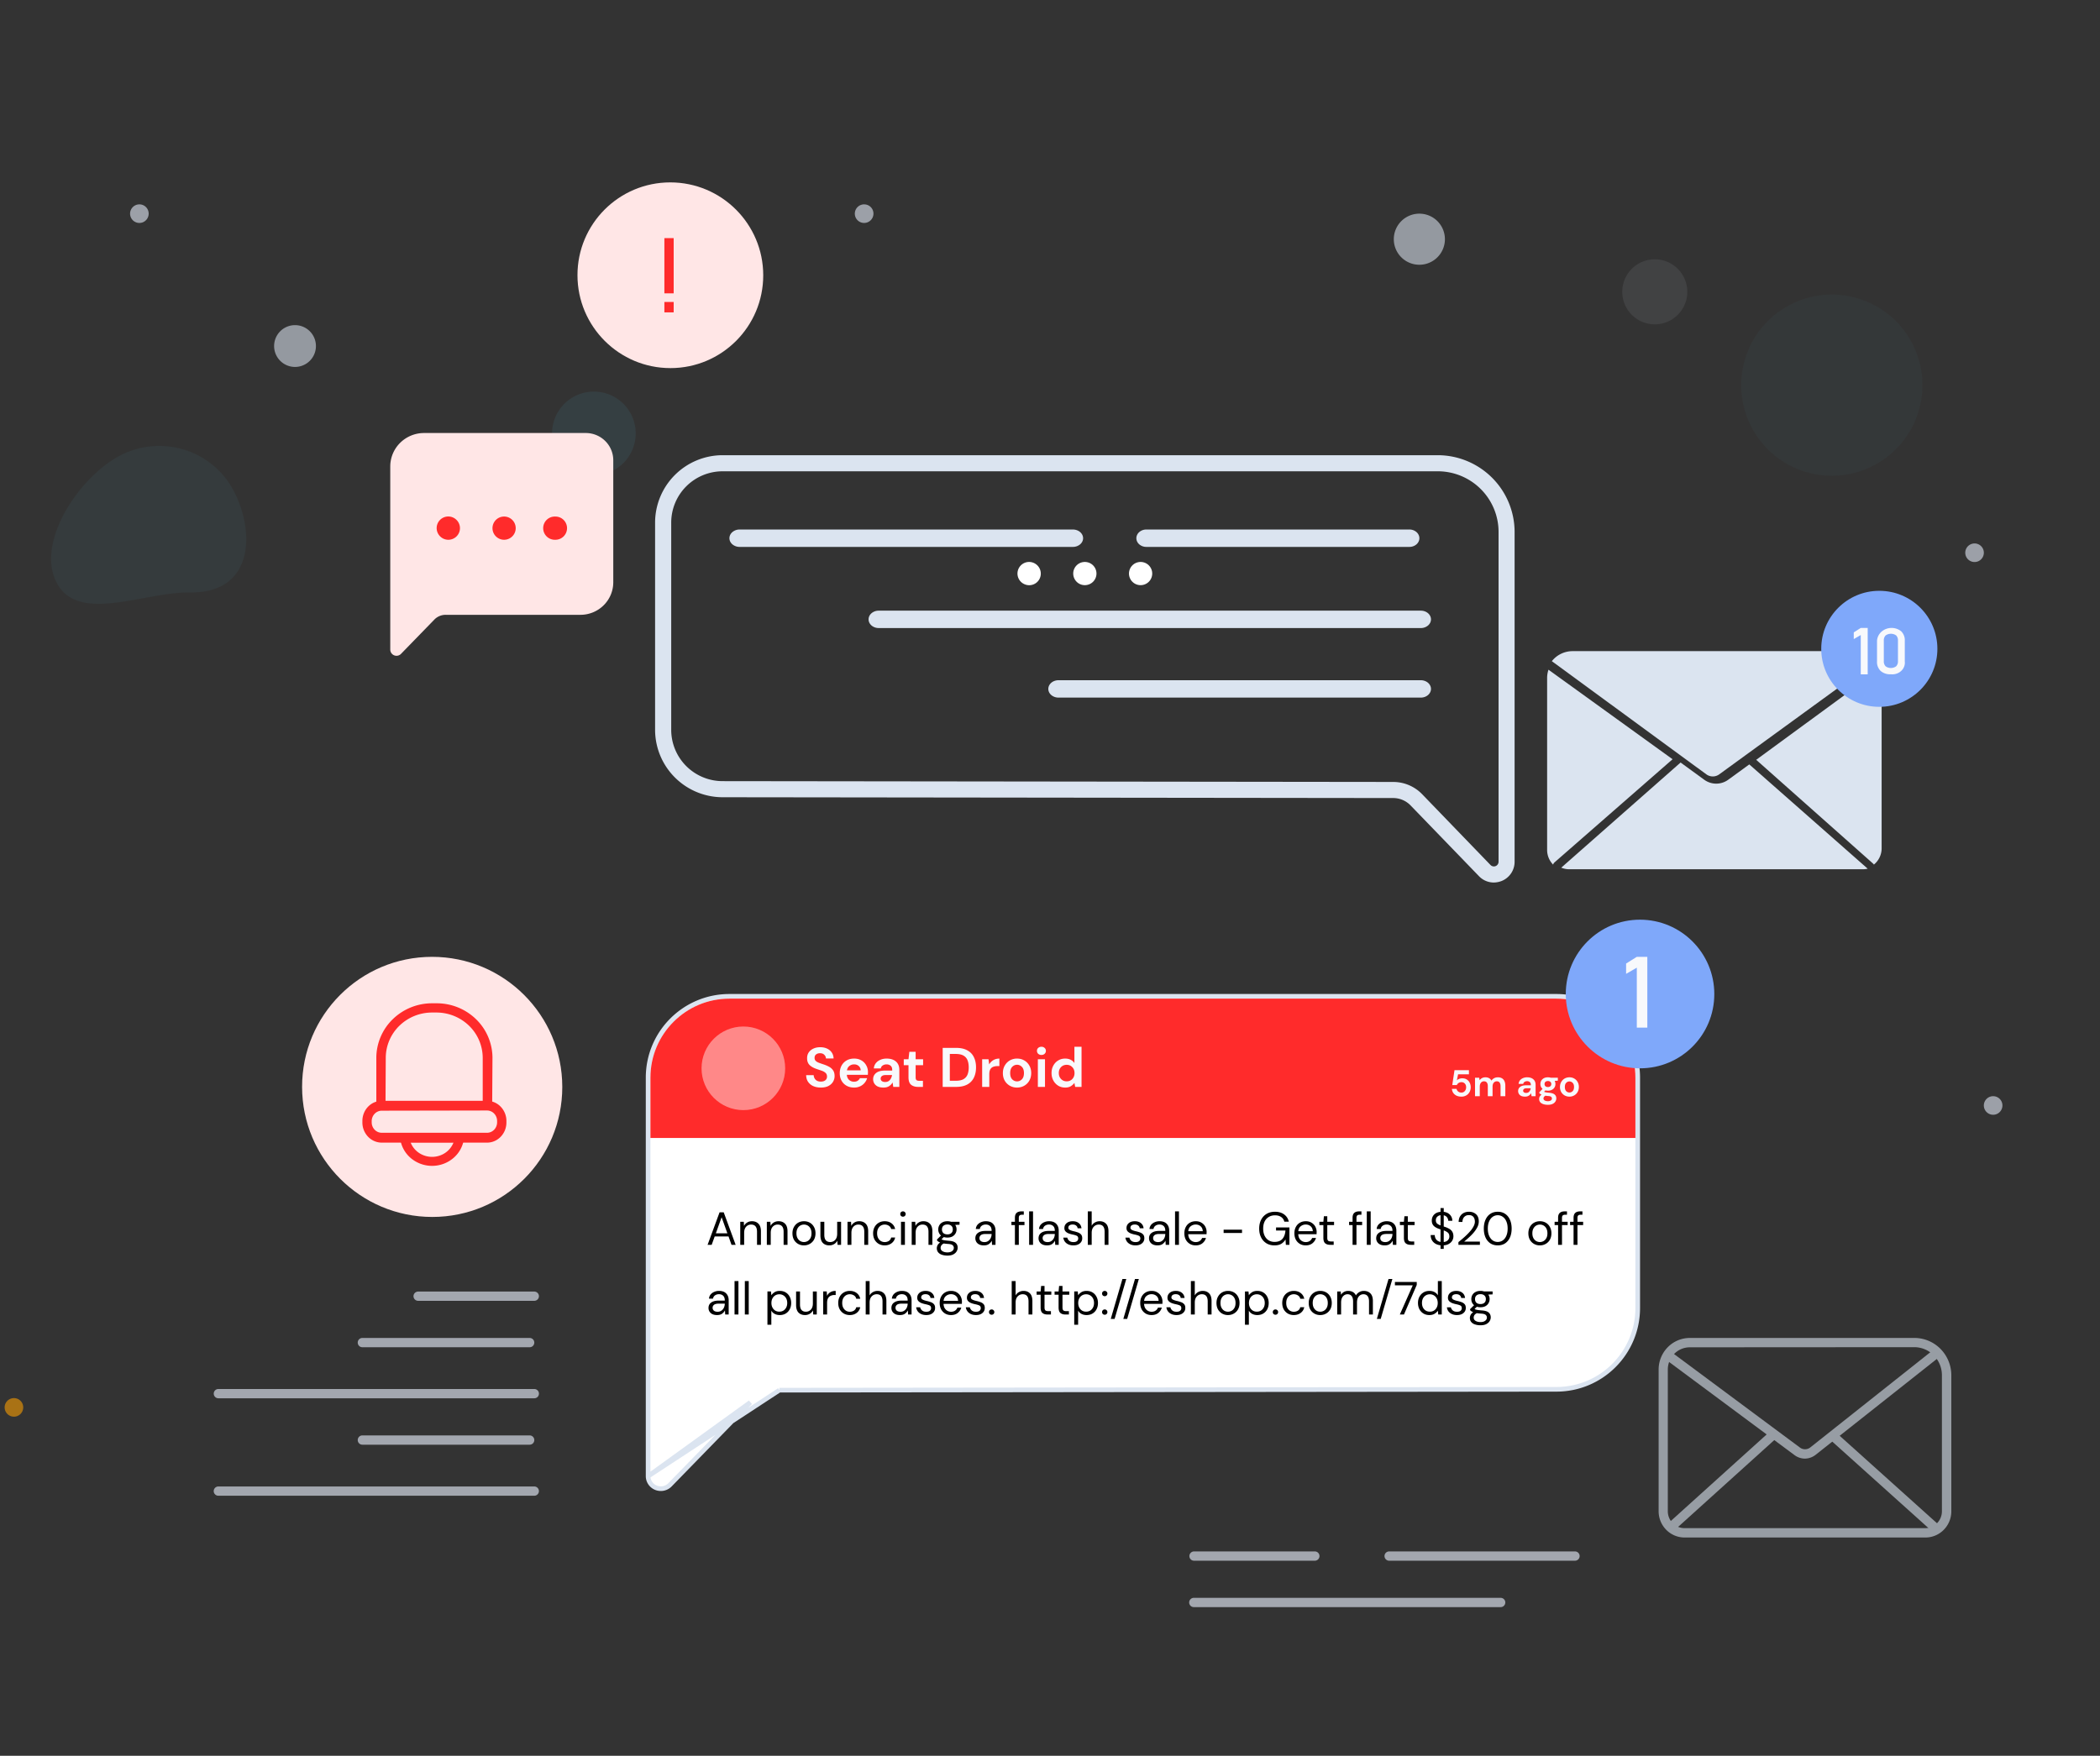 <svg width="452" height="378" viewBox="0 0 452 378" fill="none" xmlns="http://www.w3.org/2000/svg">
    <rect x="0" y="0" width="452" height="378" fill="#333333" stroke="none"/>
    <g opacity=".25">
        <g opacity=".31">
            <path opacity=".4" d="M412.956 88.52c3.091-10.316-2.766-21.185-13.082-24.276-10.317-3.091-21.186 2.766-24.277 13.082-3.091 10.317 2.766 21.186 13.082 24.277 10.317 3.091 21.186-2.766 24.277-13.083z" fill="#53D0F7"/>
        </g>
        <path d="M356.345 69.824a7 7 0 1 0-.347-13.996 7 7 0 0 0 .347 13.996z" fill="#E9F0FE" opacity=".31"/>
        <path d="M136.586 95.377a9 9 0 1 0-17.519-4.135 9 9 0 0 0 17.519 4.135z" fill="#53D0F7" opacity=".31"/>
    </g>
    <path opacity=".58" d="M63.5 79a4.5 4.5 0 1 0 0-9 4.5 4.5 0 0 0 0 9z" fill="#DBE4F0"/>
    <path opacity=".58" d="M5 303a1.999 1.999 0 1 1-1.989-2A1.995 1.995 0 0 1 5 303z" fill="#FFA000"/>
    <path opacity=".58" d="M427 118.989a2.007 2.007 0 0 1-1.229 1.857 2.005 2.005 0 0 1-2.185-.432 1.996 1.996 0 0 1-.432-2.185 2.005 2.005 0 0 1 1.857-1.229 1.996 1.996 0 0 1 1.403.586c.373.372.583.876.586 1.403zM32 45.989A2 2 0 1 1 30 44a1.99 1.99 0 0 1 2 1.989zM431 237.989a2.007 2.007 0 0 1-1.229 1.857 2.005 2.005 0 0 1-2.185-.432 1.996 1.996 0 0 1-.432-2.185 2.005 2.005 0 0 1 1.857-1.229 1.996 1.996 0 0 1 1.403.586c.373.372.583.876.586 1.403zM188 45.989a2.005 2.005 0 0 1-2.387 1.973 1.999 1.999 0 0 1 .398-3.962A1.988 1.988 0 0 1 188 45.989z" fill="#E9F0FE"/>
    <path opacity=".58" d="M310.879 52.648a5.503 5.503 0 0 1-4.38 4.26 5.5 5.5 0 1 1 4.38-4.26z" fill="#DBE4F0"/>
    <g opacity=".25">
        <g opacity=".47">
            <path opacity=".4" d="M50.176 105.428a17.912 17.912 0 0 0-4.474-5.387 18.105 18.105 0 0 0-6.217-3.28 18.208 18.208 0 0 0-13.747 1.365c-8.787 4.668-18.191 18.749-13.479 27.452 4.712 8.703 18.73 1.855 28.702 1.973 13.908.158 13.928-13.42 9.215-22.123z" fill="#53D0F7"/>
        </g>
    </g>
    <path d="M367.275 166.711a2.35 2.35 0 0 0 2.769 0L403 142.74a6.96 6.96 0 0 0-2.402-1.879 6.964 6.964 0 0 0-2.976-.675h-59.13a5.67 5.67 0 0 0-2.498.57 5.672 5.672 0 0 0-1.994 1.606s.08 0 .11.05l33.165 24.299z" fill="#DBE4F0"/>
    <path d="M371.981 167.869a4.381 4.381 0 0 1-5.168 0l-5.087-3.705-25.666 22.621H336a4.467 4.467 0 0 0 1.789.358h63.206a4.418 4.418 0 0 0 1.005-.119l-25.485-22.452-4.534 3.297zM360 163.458l-26.707-19.276a5.582 5.582 0 0 0-.293 1.793v37.027a4.499 4.499 0 0 0 1.291 3.142.995.995 0 0 1 .273-.456L360 163.458zM403.202 185.965a.731.731 0 0 1 .128.179 4.532 4.532 0 0 0 1.67-3.513v-35.81a7.077 7.077 0 0 0-.514-2.639L378 163.58l25.202 22.385z" fill="#DBE4F0"/>
    <g opacity=".6" fill="#DBE4F0">
        <path d="M414.4 331.012h-51.83a5.543 5.543 0 0 1-3.936-1.658 5.702 5.702 0 0 1-1.634-3.992v-30.514a6.862 6.862 0 0 1 1.969-4.807 6.669 6.669 0 0 1 4.743-1.99h48.345c2.106 0 4.127.849 5.616 2.359a8.116 8.116 0 0 1 2.327 5.697v29.286a5.727 5.727 0 0 1-.435 2.159 5.669 5.669 0 0 1-1.218 1.827 5.574 5.574 0 0 1-1.813 1.215 5.507 5.507 0 0 1-2.134.418zm-50.698-40.947a4.694 4.694 0 0 0-3.338 1.4 4.832 4.832 0 0 0-1.388 3.383v30.514c0 .478.093.951.273 1.392.18.441.444.842.777 1.179a3.58 3.58 0 0 0 1.163.788c.434.183.901.277 1.371.277h51.83c.471 0 .937-.094 1.372-.277a3.58 3.58 0 0 0 1.163-.788 3.66 3.66 0 0 0 1.049-2.571v-29.285a6.09 6.09 0 0 0-1.744-4.273 5.918 5.918 0 0 0-4.213-1.769l-48.315.03z"/>
        <path d="M381.256 307.918 359 328.016l1.319 1.502 22.256-20.098-1.319-1.502zM395.315 308.526 394 310.031l22.302 20.048 1.315-1.505-22.302-20.048z"/>
        <path d="M388.517 314.027a3.787 3.787 0 0 1-2.269-.754L358 292.293l1.184-1.62 28.238 20.98a1.832 1.832 0 0 0 2.18 0l27.233-21.604 1.165 1.63-27.253 21.564a3.826 3.826 0 0 1-2.23.784z"/>
    </g>
    <path d="M404.5 152.175c6.904 0 12.5-5.592 12.5-12.489 0-6.897-5.596-12.489-12.5-12.489s-12.5 5.592-12.5 12.489c0 6.897 5.596 12.489 12.5 12.489z" fill="#7FA8FA"/>
    <path d="M402 145.18h-1.495v-8.464l-1.505.875v-1.445l1.505-.957H402v9.991zM404.764 144.43a2.762 2.762 0 0 1-.599-.947 2.6 2.6 0 0 1-.159-1.089v-4.43c.03-.548.225-1.078.563-1.529.339-.45.807-.802 1.351-1.016a3.366 3.366 0 0 1 1.725-.192 3.242 3.242 0 0 1 1.57.692c.269.276.475.599.607.95.132.352.187.724.162 1.095v4.43c.044.374-.003.754-.138 1.109a2.484 2.484 0 0 1-.64.945 2.75 2.75 0 0 1-1.018.593c-.383.124-.79.166-1.193.123a3.153 3.153 0 0 1-1.198-.15 3.031 3.031 0 0 1-1.033-.584zm3.373-.994c.267-.308.4-.697.374-1.092v-4.429c.03-.394-.1-.784-.363-1.093a1.924 1.924 0 0 0-1.153-.378c-.419 0-.826.133-1.153.378a1.517 1.517 0 0 0-.373 1.093v4.429c-.026.395.107.784.373 1.092.325.245.73.378 1.148.378.417 0 .822-.133 1.147-.378z" fill="#F8F9FC"/>
    <path d="M321.523 190a4.417 4.417 0 0 1-3.21-1.386l-14.698-15.208a5.204 5.204 0 0 0-3.749-1.594l-144.342-.173a14.572 14.572 0 0 1-10.26-4.257A14.518 14.518 0 0 1 141 157.14v-44.624a14.52 14.52 0 0 1 4.264-10.259A14.57 14.57 0 0 1 155.542 98h153.921a16.587 16.587 0 0 1 11.689 4.851A16.53 16.53 0 0 1 326 114.525v71.006a4.448 4.448 0 0 1-2.794 4.14 4.849 4.849 0 0 1-1.683.329zm-165.981-88.536a11.087 11.087 0 0 0-7.829 3.237 11.044 11.044 0 0 0-3.242 7.815v44.624a11.043 11.043 0 0 0 3.248 7.804 11.086 11.086 0 0 0 7.823 3.23l144.324.174a8.675 8.675 0 0 1 6.247 2.65l14.698 15.226a1.013 1.013 0 0 0 1.103.24 1.012 1.012 0 0 0 .633-.933v-71.006c0-3.461-1.376-6.78-3.826-9.229a13.099 13.099 0 0 0-9.241-3.832H155.542z" fill="#DBE4F0"/>
    <path d="M303.362 117.744h-56.631a2.31 2.31 0 0 1-1.515-.548c-.402-.352-.628-.828-.628-1.324 0-.497.226-.973.628-1.324a2.31 2.31 0 0 1 1.515-.548h56.631a2.31 2.31 0 0 1 1.515.548c.402.351.628.827.628 1.324 0 .496-.226.972-.628 1.324a2.31 2.31 0 0 1-1.515.548zM230.926 117.744h-71.728a2.405 2.405 0 0 1-1.554-.548c-.412-.352-.644-.828-.644-1.324 0-.497.232-.973.644-1.324a2.405 2.405 0 0 1 1.554-.548h71.728c.583 0 1.142.197 1.554.548.412.351.644.827.644 1.324 0 .496-.232.972-.644 1.324a2.405 2.405 0 0 1-1.554.548zM305.825 135.214H189.126c-.577 0-1.13-.197-1.538-.548-.408-.351-.637-.827-.637-1.323 0-.497.229-.973.637-1.324a2.366 2.366 0 0 1 1.538-.548h116.699c.577 0 1.13.197 1.538.548.408.351.637.827.637 1.324 0 .496-.229.972-.637 1.323a2.366 2.366 0 0 1-1.538.548zM305.806 150.189h-77.975c-.582 0-1.14-.197-1.552-.548-.411-.351-.642-.827-.642-1.324 0-.496.231-.972.642-1.323.412-.351.97-.549 1.552-.549h77.975c.582 0 1.14.198 1.552.549.411.351.642.827.642 1.323 0 .497-.231.973-.642 1.324-.412.351-.97.548-1.552.548z" fill="#DBE4F0"/>
    <path d="M124.934 132.365H95.967a3.387 3.387 0 0 0-2.446.993l-7.206 7.413a1.349 1.349 0 0 1-1.474.316 1.339 1.339 0 0 1-.612-.492 1.324 1.324 0 0 1-.229-.749V100.43c0-1.91.766-3.743 2.128-5.094a7.299 7.299 0 0 1 5.139-2.11h34.819a5.94 5.94 0 0 1 4.182 1.718A5.837 5.837 0 0 1 132 99.089v26.271a6.97 6.97 0 0 1-2.07 4.953 7.095 7.095 0 0 1-4.996 2.052z" fill="#FFE6E6"/>
    <path d="M99 113.709a2.492 2.492 0 0 1-1.543 2.307 2.497 2.497 0 0 1-2.725-.541 2.499 2.499 0 1 1 3.536-3.532c.469.468.732 1.103.732 1.766zM111 113.709a2.496 2.496 0 0 1-1.546 2.308 2.499 2.499 0 1 1 1.546-2.308zM119.5 116.206a2.498 2.498 0 1 0 0-4.995 2.499 2.499 0 1 0 0 4.995z" fill="#FF2B2B"/>
    <path d="M93.045 262c15.465 0 27.992-12.536 27.98-28-.012-15.464-12.558-28-28.023-28s-27.992 12.536-27.98 28c.011 15.464 12.558 28 28.023 28z" fill="#FFE6E6"/>
    <path d="M93 251a7.05 7.05 0 0 1-4.602-1.692 6.614 6.614 0 0 1-2.268-4.225L86 244h14l-.13 1.083a6.621 6.621 0 0 1-2.27 4.222A7.057 7.057 0 0 1 93 251zm-4.63-5.066a4.793 4.793 0 0 0 1.805 2.269c.829.56 1.815.86 2.825.86 1.01 0 1.996-.3 2.825-.86a4.793 4.793 0 0 0 1.805-2.269h-9.26zM105.929 239H81v-11.251a11.65 11.65 0 0 1 3.517-8.302 12.132 12.132 0 0 1 8.47-3.447h1.015a12.135 12.135 0 0 1 8.477 3.443 11.65 11.65 0 0 1 3.521 8.306L105.929 239zm-22.95-1.989h20.92v-9.262a9.675 9.675 0 0 0-2.923-6.902 10.075 10.075 0 0 0-7.045-2.857h-1.015a10.071 10.071 0 0 0-6.992 2.885 9.672 9.672 0 0 0-2.894 6.874l-.05 9.262z" fill="#FF2B2B"/>
    <path d="M104.823 246H82.167a4.101 4.101 0 0 1-2.944-1.271A4.424 4.424 0 0 1 78 241.672v-.344c0-1.148.439-2.249 1.22-3.06A4.088 4.088 0 0 1 82.167 237h22.656a4.1 4.1 0 0 1 2.95 1.267 4.427 4.427 0 0 1 1.227 3.061v.302a4.49 4.49 0 0 1-.309 1.67 4.373 4.373 0 0 1-.904 1.418c-.388.406-.85.729-1.359.949a4.038 4.038 0 0 1-1.605.333zm-22.596-6.877a2.102 2.102 0 0 0-.836.151c-.266.107-.51.268-.716.473-.206.205-.372.45-.487.721a2.336 2.336 0 0 0-.185.86v.302c0 .596.228 1.168.634 1.589a2.12 2.12 0 0 0 1.53.658h22.656c.575 0 1.126-.236 1.534-.657.407-.421.637-.993.64-1.59v-.302a2.303 2.303 0 0 0-.64-1.589 2.132 2.132 0 0 0-1.534-.658l-22.596.042z" fill="#FF2B2B"/>
    <path d="M144.305 79.249c11.04 0 19.982-8.95 19.971-19.991-.01-11.04-8.969-19.991-20.01-19.991-11.04 0-19.982 8.95-19.972 19.99.011 11.042 8.97 19.992 20.011 19.992z" fill="#FFE6E6"/>
    <path d="M143 51.266h2v11.888h-2V51.266zm0 13.745h2v2.24h-2v-2.24z" fill="#FF2B2B"/>
    <path d="M139.5 317.81c.001.534.164 1.057.467 1.501.304.444.735.789 1.239.991a2.768 2.768 0 0 0 2.99-.619l.001-.001 17.295-17.76L139.5 317.81zm0 0V232c0-9.665 7.835-17.5 17.5-17.5h178c9.665 0 17.5 7.835 17.5 17.5v49.606c0 9.657-7.823 17.489-17.481 17.5l-167.268.185M139.5 317.81l28.251-18.519m0 0h-.001.001z" fill="#fff" stroke="#DBE4F0"/>
    <path d="m152.3 268 2.58-7h.89l2.57 7h-.89l-.64-1.8h-2.98l-.65 1.8h-.88zm1.78-2.48h2.48l-1.24-3.46-1.24 3.46zm5.251 2.48v-4.96h.76l.05.89c.16-.313.39-.56.69-.74.3-.18.64-.27 1.02-.27.586 0 1.053.18 1.4.54.353.353.53.9.53 1.64v2.9h-.84v-2.81c0-1.033-.427-1.55-1.28-1.55a1.39 1.39 0 0 0-1.07.47c-.28.307-.42.747-.42 1.32V268h-.84zm5.722 0v-4.96h.76l.05.89c.16-.313.39-.56.69-.74.3-.18.64-.27 1.02-.27.587 0 1.054.18 1.4.54.354.353.53.9.53 1.64v2.9h-.84v-2.81c0-1.033-.426-1.55-1.28-1.55-.426 0-.783.157-1.07.47-.28.307-.42.747-.42 1.32V268h-.84zm7.983.12c-.467 0-.887-.107-1.26-.32a2.354 2.354 0 0 1-.89-.9c-.213-.393-.32-.853-.32-1.38 0-.527.11-.983.33-1.37a2.34 2.34 0 0 1 .89-.91c.38-.213.803-.32 1.27-.32.467 0 .887.107 1.26.32.373.213.667.517.88.91.22.387.33.843.33 1.37 0 .527-.11.987-.33 1.38a2.33 2.33 0 0 1-.9.9c-.373.213-.793.32-1.26.32zm0-.72c.287 0 .553-.07.8-.21.247-.14.447-.35.6-.63.153-.28.23-.627.23-1.04 0-.413-.077-.76-.23-1.04a1.503 1.503 0 0 0-.59-.63c-.247-.14-.51-.21-.79-.21-.287 0-.553.07-.8.21-.247.14-.447.35-.6.63-.153.28-.23.627-.23 1.04 0 .413.077.76.23 1.04.153.28.35.49.59.63.247.14.51.21.79.21zm5.468.72c-.587 0-1.053-.177-1.4-.53-.347-.36-.52-.91-.52-1.65v-2.9h.84v2.81c0 1.033.423 1.55 1.27 1.55.433 0 .79-.153 1.07-.46.287-.313.43-.757.43-1.33v-2.57h.84V268h-.76l-.06-.89c-.153.313-.383.56-.69.74-.3.18-.64.27-1.02.27zm3.913-.12v-4.96h.76l.05.89c.16-.313.39-.56.69-.74.3-.18.64-.27 1.02-.27.586 0 1.053.18 1.4.54.353.353.53.9.53 1.64v2.9h-.84v-2.81c0-1.033-.427-1.55-1.28-1.55a1.39 1.39 0 0 0-1.07.47c-.28.307-.42.747-.42 1.32V268h-.84zm8.002.12c-.473 0-.9-.107-1.28-.32a2.43 2.43 0 0 1-.89-.91c-.213-.393-.32-.85-.32-1.37 0-.52.107-.973.32-1.36a2.34 2.34 0 0 1 .89-.91c.38-.22.807-.33 1.28-.33.587 0 1.08.153 1.48.46.407.307.664.717.77 1.23h-.86a1.082 1.082 0 0 0-.49-.71 1.604 1.604 0 0 0-.91-.26c-.28 0-.543.07-.79.21-.246.14-.446.35-.6.63-.153.28-.23.627-.23 1.04 0 .413.077.76.23 1.04.154.28.354.493.6.64.247.14.51.21.79.21.347 0 .65-.083.91-.25.26-.173.424-.417.49-.73h.86c-.1.5-.353.907-.76 1.22-.406.313-.903.47-1.49.47zm3.933-6.18a.59.59 0 0 1-.42-.16.591.591 0 0 1-.16-.42c0-.16.054-.293.16-.4a.59.59 0 0 1 .42-.16c.16 0 .297.053.41.16.114.107.17.24.17.4a.567.567 0 0 1-.17.42.575.575 0 0 1-.41.16zm-.42 6.06v-4.96h.84V268h-.84zm2.303 0v-4.96h.76l.05.89c.16-.313.39-.56.69-.74.3-.18.64-.27 1.02-.27.587 0 1.053.18 1.4.54.353.353.53.9.53 1.64v2.9h-.84v-2.81c0-1.033-.427-1.55-1.28-1.55-.427 0-.783.157-1.07.47-.28.307-.42.747-.42 1.32V268h-.84zm7.683-1.56c-.28 0-.537-.037-.77-.11l-.5.47c.073.053.163.1.27.14a4.1 4.1 0 0 0 .48.1c.206.027.496.057.87.09.666.047 1.143.2 1.43.46.286.26.43.6.43 1.02 0 .287-.08.56-.24.82-.154.26-.394.473-.72.64-.32.167-.734.25-1.24.25-.447 0-.844-.06-1.19-.18-.347-.113-.617-.29-.81-.53-.194-.233-.29-.53-.29-.89 0-.187.05-.39.15-.61.1-.213.286-.417.56-.61a2.442 2.442 0 0 1-.38-.19 2.3 2.3 0 0 1-.28-.24v-.23l.85-.84c-.394-.333-.59-.773-.59-1.32 0-.327.076-.623.23-.89.153-.267.376-.477.67-.63.293-.16.65-.24 1.07-.24.286 0 .546.04.78.12h1.83v.63l-.93.04c.193.28.29.603.29.97 0 .327-.08.623-.24.89-.154.267-.377.48-.67.64-.287.153-.64.23-1.06.23zm0-.69c.353 0 .633-.09.84-.27.213-.187.32-.453.32-.8 0-.34-.107-.6-.32-.78-.207-.187-.487-.28-.84-.28-.36 0-.647.093-.86.28-.207.18-.31.44-.31.78 0 .347.103.613.31.8.213.18.5.27.86.27zm-1.46 2.89c0 .333.14.58.42.74.28.167.63.25 1.05.25.413 0 .743-.09.99-.27.253-.18.38-.42.38-.72 0-.213-.087-.4-.26-.56-.174-.153-.494-.243-.96-.27-.367-.027-.684-.06-.95-.1-.274.147-.454.303-.54.47a1.05 1.05 0 0 0-.13.46zm9.314-.52c-.414 0-.757-.07-1.03-.21a1.424 1.424 0 0 1-.61-.56 1.5 1.5 0 0 1-.2-.76c0-.507.193-.897.58-1.17.386-.273.913-.41 1.58-.41h1.34v-.06c0-.433-.114-.76-.34-.98-.227-.227-.53-.34-.91-.34-.327 0-.61.083-.85.25-.234.16-.38.397-.44.71h-.86c.033-.36.153-.663.36-.91.213-.247.476-.433.79-.56a2.53 2.53 0 0 1 1-.2c.693 0 1.213.187 1.56.56.353.367.53.857.53 1.47V268h-.75l-.05-.89c-.14.28-.347.52-.62.72-.267.193-.627.29-1.08.29zm.13-.71c.32 0 .593-.083.82-.25.233-.167.41-.383.53-.65.12-.267.18-.547.18-.84v-.01h-1.27c-.494 0-.844.087-1.05.26-.2.167-.3.377-.3.63 0 .26.093.47.28.63.193.153.463.23.81.23zm6.546.59v-4.25h-.75v-.71h.75v-.86c0-.48.12-.83.36-1.05.24-.22.59-.33 1.05-.33h.5v.72h-.37c-.253 0-.433.053-.54.16-.106.1-.16.273-.16.52v.84h1.22v.71h-1.22V268h-.84zm3.06 0v-7.2h.84v7.2h-.84zm3.867.12c-.413 0-.757-.07-1.03-.21a1.43 1.43 0 0 1-.81-1.32c0-.507.193-.897.58-1.17.387-.273.913-.41 1.58-.41h1.34v-.06c0-.433-.113-.76-.34-.98-.227-.227-.53-.34-.91-.34-.327 0-.61.083-.85.25-.233.16-.38.397-.44.71h-.86c.033-.36.153-.663.36-.91.213-.247.477-.433.79-.56.313-.133.647-.2 1-.2.693 0 1.213.187 1.56.56.353.367.53.857.53 1.47V268h-.75l-.05-.89c-.14.28-.347.52-.62.72-.267.193-.627.29-1.08.29zm.13-.71c.32 0 .593-.083.82-.25.233-.167.41-.383.53-.65.12-.267.18-.547.18-.84v-.01h-1.27c-.493 0-.843.087-1.05.26-.2.167-.3.377-.3.63 0 .26.093.47.28.63.193.153.463.23.81.23zm5.53.71c-.593 0-1.086-.15-1.48-.45-.393-.3-.623-.707-.69-1.22h.86c.054.26.19.487.41.68.227.187.53.28.91.28.354 0 .614-.073.78-.22a.71.71 0 0 0 .25-.54c0-.3-.11-.5-.33-.6-.213-.1-.516-.19-.91-.27a5.152 5.152 0 0 1-.8-.23c-.266-.1-.49-.24-.67-.42-.18-.187-.27-.43-.27-.73 0-.433.16-.787.48-1.06.327-.28.767-.42 1.32-.42.527 0 .957.133 1.29.4.34.26.537.633.59 1.12h-.83a.839.839 0 0 0-.33-.59c-.18-.147-.423-.22-.73-.22-.3 0-.533.063-.7.19a.607.607 0 0 0-.24.5c0 .2.104.357.31.47.214.113.5.21.86.29.307.067.597.15.87.25.28.093.507.237.68.43.18.187.27.46.27.82.007.447-.163.817-.51 1.11-.34.287-.803.43-1.39.43zm3.1-.12v-7.2h.84v3.09a1.74 1.74 0 0 1 .71-.71c.307-.173.64-.26 1-.26.574 0 1.034.18 1.38.54.347.353.52.9.52 1.64v2.9h-.83v-2.81c0-1.033-.416-1.55-1.25-1.55-.433 0-.796.157-1.09.47-.293.307-.44.747-.44 1.32V268h-.84zm10.269.12c-.593 0-1.086-.15-1.48-.45-.393-.3-.623-.707-.69-1.22h.86c.054.26.19.487.41.68.227.187.53.28.91.28.354 0 .614-.073.78-.22a.71.71 0 0 0 .25-.54c0-.3-.11-.5-.33-.6-.213-.1-.516-.19-.91-.27a5.152 5.152 0 0 1-.8-.23c-.266-.1-.49-.24-.67-.42-.18-.187-.27-.43-.27-.73 0-.433.16-.787.48-1.06.327-.28.767-.42 1.32-.42.527 0 .957.133 1.29.4.34.26.537.633.59 1.12h-.83a.839.839 0 0 0-.33-.59c-.18-.147-.423-.22-.73-.22-.3 0-.533.063-.7.19a.607.607 0 0 0-.24.5c0 .2.104.357.31.47.214.113.5.21.86.29.307.067.597.15.87.25.28.093.507.237.68.43.18.187.27.46.27.82.007.447-.163.817-.51 1.11-.34.287-.803.43-1.39.43zm4.75 0c-.413 0-.756-.07-1.03-.21a1.435 1.435 0 0 1-.61-.56 1.51 1.51 0 0 1-.2-.76c0-.507.194-.897.58-1.17.387-.273.914-.41 1.58-.41h1.34v-.06c0-.433-.113-.76-.34-.98-.226-.227-.53-.34-.91-.34-.326 0-.61.083-.85.25-.233.16-.38.397-.44.71h-.86a1.62 1.62 0 0 1 .36-.91c.214-.247.477-.433.79-.56.314-.133.647-.2 1-.2.694 0 1.214.187 1.56.56.354.367.53.857.53 1.47V268h-.75l-.05-.89c-.14.28-.346.52-.62.72-.266.193-.626.29-1.08.29zm.13-.71c.32 0 .594-.083.82-.25.234-.167.41-.383.53-.65.12-.267.18-.547.18-.84v-.01h-1.27c-.493 0-.843.087-1.05.26-.2.167-.3.377-.3.63 0 .26.094.47.28.63.194.153.464.23.81.23zm3.631.59v-7.2h.84v7.2h-.84zm4.446.12c-.473 0-.893-.107-1.26-.32a2.387 2.387 0 0 1-.87-.91c-.206-.387-.31-.843-.31-1.37 0-.52.104-.973.31-1.36a2.23 2.23 0 0 1 .86-.91c.374-.22.804-.33 1.29-.33.48 0 .894.11 1.24.33.354.213.624.497.81.85a2.398 2.398 0 0 1 .27 1.36v.25h-3.95c.02.38.107.697.26.95.16.247.357.433.59.56.24.127.494.19.76.19.347 0 .637-.08.87-.24.234-.16.404-.377.51-.65h.83c-.133.46-.39.843-.77 1.15-.373.3-.853.45-1.44.45zm0-4.49c-.4 0-.756.123-1.07.37-.306.24-.483.593-.53 1.06h3.12c-.02-.447-.173-.797-.46-1.05-.286-.253-.64-.38-1.06-.38zm6.01 1.82v-.71h3.96v.71h-3.96zm10.934 2.67c-.654 0-1.227-.15-1.72-.45a3.115 3.115 0 0 1-1.15-1.27c-.274-.547-.41-1.177-.41-1.89 0-.713.136-1.343.41-1.89.28-.547.673-.973 1.18-1.28.513-.307 1.116-.46 1.81-.46.786 0 1.44.19 1.96.57.526.38.866.903 1.02 1.57h-.97a1.609 1.609 0 0 0-.67-1c-.347-.247-.794-.37-1.34-.37-.514 0-.96.117-1.34.35-.38.227-.677.553-.89.98-.207.427-.31.937-.31 1.53s.103 1.103.31 1.53c.206.427.493.757.86.99.366.227.793.34 1.28.34.746 0 1.31-.217 1.69-.65.38-.44.596-1.04.65-1.8h-2.02v-.66h2.88V268h-.77l-.07-1.15c-.254.407-.564.72-.93.94-.367.22-.854.33-1.46.33zm6.738 0c-.473 0-.893-.107-1.26-.32a2.373 2.373 0 0 1-.87-.91c-.207-.387-.31-.843-.31-1.37 0-.52.103-.973.31-1.36.207-.393.493-.697.86-.91.373-.22.803-.33 1.29-.33.48 0 .893.11 1.24.33.353.213.623.497.81.85a2.398 2.398 0 0 1 .27 1.36v.25h-3.95c.02.38.107.697.26.95.16.247.357.433.59.56.24.127.493.19.76.19.347 0 .637-.08.87-.24.233-.16.403-.377.51-.65h.83c-.133.46-.39.843-.77 1.15-.373.3-.853.45-1.44.45zm0-4.49c-.4 0-.757.123-1.07.37-.307.24-.483.593-.53 1.06h3.12c-.02-.447-.173-.797-.46-1.05-.287-.253-.64-.38-1.06-.38zM286.3 268c-.453 0-.81-.11-1.07-.33-.26-.22-.39-.617-.39-1.19v-2.73h-.86v-.71h.86l.11-1.19h.73v1.19h1.46v.71h-1.46v2.73c0 .313.064.527.19.64.127.107.35.16.67.16h.52v.72h-.76zm4.824 0v-4.25h-.75v-.71h.75v-.86c0-.48.12-.83.36-1.05.24-.22.59-.33 1.05-.33h.5v.72h-.37c-.253 0-.433.053-.54.16-.107.1-.16.273-.16.52v.84h1.22v.71h-1.22V268h-.84zm3.06 0v-7.2h.84v7.2h-.84zm3.867.12c-.413 0-.757-.07-1.03-.21a1.43 1.43 0 0 1-.81-1.32c0-.507.193-.897.58-1.17.387-.273.913-.41 1.58-.41h1.34v-.06c0-.433-.113-.76-.34-.98-.227-.227-.53-.34-.91-.34-.327 0-.61.083-.85.25-.233.16-.38.397-.44.71h-.86c.033-.36.153-.663.36-.91.213-.247.477-.433.79-.56.313-.133.647-.2 1-.2.693 0 1.213.187 1.56.56.353.367.53.857.53 1.47V268h-.75l-.05-.89c-.14.28-.347.52-.62.72-.267.193-.627.29-1.08.29zm.13-.71c.32 0 .593-.083.82-.25.233-.167.41-.383.53-.65.12-.267.18-.547.18-.84v-.01h-1.27c-.493 0-.843.087-1.05.26-.2.167-.3.377-.3.63 0 .26.093.47.28.63.193.153.463.23.81.23zm5.453.59c-.453 0-.81-.11-1.07-.33-.26-.22-.39-.617-.39-1.19v-2.73h-.86v-.71h.86l.11-1.19h.73v1.19h1.46v.71h-1.46v2.73c0 .313.064.527.19.64.127.107.35.16.67.16h.52v.72h-.76zm6.424.87v-.77c-.653-.073-1.17-.307-1.55-.7-.38-.393-.57-.893-.57-1.5h.88c0 .353.103.67.31.95.213.273.523.45.93.53v-2.71c-.047-.013-.097-.027-.15-.04a1.119 1.119 0 0 0-.14-.05c-.54-.187-.94-.417-1.2-.69-.26-.28-.39-.643-.39-1.09-.007-.52.157-.953.49-1.3.34-.347.803-.547 1.39-.6v-.81h.69v.81c.56.067 1.007.277 1.34.63.333.353.503.783.51 1.29h-.88c0-.247-.08-.483-.24-.71-.16-.233-.403-.39-.73-.47v2.42c.053.013.107.03.16.05.053.02.11.037.17.05.333.12.633.26.9.42.267.16.473.367.62.62.153.253.23.577.23.97 0 .313-.077.61-.23.89-.153.28-.387.517-.7.71-.307.193-.69.307-1.15.34v.76h-.69zm-1.01-6.15c0 .307.09.54.27.7.18.153.427.287.74.4v-2.2c-.3.047-.543.167-.73.36-.187.187-.28.433-.28.74zm2.91 3.5c0-.387-.113-.673-.34-.86a2.745 2.745 0 0 0-.87-.46v2.5c.387-.047.683-.18.89-.4.213-.22.32-.48.32-.78zm1.951 1.78v-.59c.474-.373.92-.75 1.34-1.13.427-.387.804-.767 1.13-1.14a5.36 5.36 0 0 0 .78-1.1c.194-.36.29-.707.29-1.04 0-.247-.043-.477-.13-.69a1.046 1.046 0 0 0-.4-.51c-.186-.133-.44-.2-.76-.2-.306 0-.563.07-.77.21a1.278 1.278 0 0 0-.47.54c-.1.227-.15.47-.15.73h-.81c0-.46.097-.853.29-1.18.194-.333.457-.587.79-.76.334-.173.71-.26 1.13-.26.62 0 1.127.177 1.52.53.4.347.6.867.6 1.56 0 .413-.103.823-.31 1.23-.206.4-.47.79-.79 1.17-.32.373-.663.723-1.03 1.05-.36.327-.696.62-1.01.88h3.38v.7h-4.62zm8.465.12c-.62 0-1.156-.15-1.61-.45a2.961 2.961 0 0 1-1.03-1.27c-.24-.547-.36-1.18-.36-1.9s.12-1.35.36-1.89c.24-.547.584-.97 1.03-1.27.454-.307.99-.46 1.61-.46.62 0 1.154.153 1.6.46.447.3.79.723 1.03 1.27.24.54.36 1.17.36 1.89s-.12 1.353-.36 1.9c-.24.54-.583.963-1.03 1.27-.446.3-.98.45-1.6.45zm0-.74c.407 0 .77-.113 1.09-.34.327-.233.58-.563.76-.99.187-.433.28-.95.28-1.55 0-.6-.093-1.113-.28-1.54-.18-.427-.433-.753-.76-.98a1.805 1.805 0 0 0-1.09-.35c-.413 0-.78.117-1.1.35-.32.227-.573.553-.76.98-.186.427-.28.94-.28 1.54 0 .6.094 1.117.28 1.55.187.427.44.757.76.99.32.227.687.34 1.1.34zm9.06.74a2.5 2.5 0 0 1-1.26-.32 2.354 2.354 0 0 1-.89-.9c-.213-.393-.32-.853-.32-1.38 0-.527.11-.983.33-1.37a2.34 2.34 0 0 1 .89-.91c.38-.213.804-.32 1.27-.32.467 0 .887.107 1.26.32.374.213.667.517.88.91.22.387.33.843.33 1.37 0 .527-.11.987-.33 1.38a2.33 2.33 0 0 1-.9.9c-.373.213-.793.32-1.26.32zm0-.72c.287 0 .554-.07.8-.21.247-.14.447-.35.6-.63.154-.28.23-.627.23-1.04 0-.413-.076-.76-.23-1.04a1.496 1.496 0 0 0-.59-.63c-.246-.14-.51-.21-.79-.21-.286 0-.553.07-.8.21-.246.14-.446.35-.6.63-.153.28-.23.627-.23 1.04 0 .413.077.76.23 1.04.154.28.35.49.59.63.247.14.51.21.79.21zm3.928.6v-4.25h-.75v-.71h.75v-.86c0-.48.12-.83.36-1.05.24-.22.59-.33 1.05-.33h.5v.72h-.37c-.253 0-.433.053-.54.16-.106.1-.16.273-.16.52v.84h1.22v.71h-1.22V268h-.84zm3.33 0v-4.25h-.75v-.71h.75v-.86c0-.48.12-.83.36-1.05.24-.22.59-.33 1.05-.33h.5v.72h-.37c-.253 0-.433.053-.54.16-.106.1-.16.273-.16.52v.84h1.22v.71h-1.22V268h-.84zM154.34 283.12c-.413 0-.757-.07-1.03-.21a1.43 1.43 0 0 1-.81-1.32c0-.507.193-.897.58-1.17.387-.273.913-.41 1.58-.41H156v-.06c0-.433-.113-.76-.34-.98-.227-.227-.53-.34-.91-.34-.327 0-.61.083-.85.25-.233.16-.38.397-.44.71h-.86c.033-.36.153-.663.36-.91.213-.247.477-.433.79-.56.313-.133.647-.2 1-.2.693 0 1.213.187 1.56.56.353.367.53.857.53 1.47V283h-.75l-.05-.89c-.14.28-.347.52-.62.72-.267.193-.627.29-1.08.29zm.13-.71c.32 0 .593-.083.82-.25.233-.167.41-.383.53-.65.12-.267.18-.547.18-.84v-.01h-1.27c-.493 0-.843.087-1.05.26-.2.167-.3.377-.3.63 0 .26.093.47.28.63.193.153.463.23.81.23zm3.63.59v-7.2h.84v7.2h-.84zm2.217 0v-7.2h.84v7.2h-.84zm4.863 2.2v-7.16h.76l.08.82c.16-.24.387-.457.68-.65.3-.193.68-.29 1.14-.29.494 0 .924.113 1.29.34.367.227.65.537.85.93.207.393.31.84.31 1.34 0 .5-.103.947-.31 1.34a2.28 2.28 0 0 1-.86.92c-.366.22-.796.33-1.29.33-.406 0-.77-.083-1.09-.25a1.742 1.742 0 0 1-.72-.7v3.03h-.84zm2.56-2.81c.334 0 .627-.077.88-.23.254-.16.454-.38.6-.66.147-.28.22-.607.22-.98s-.073-.7-.22-.98a1.607 1.607 0 0 0-.6-.65 1.61 1.61 0 0 0-.88-.24 1.62 1.62 0 0 0-1.48.89c-.146.28-.22.607-.22.98s.074.7.22.98c.147.28.347.5.6.66.254.153.547.23.88.23zm5.53.73c-.587 0-1.054-.177-1.4-.53-.347-.36-.52-.91-.52-1.65v-2.9h.84v2.81c0 1.033.423 1.55 1.27 1.55.433 0 .79-.153 1.07-.46.286-.313.43-.757.43-1.33v-2.57h.84V283h-.76l-.06-.89c-.154.313-.384.56-.69.74-.3.18-.64.27-1.02.27zm3.912-.12v-4.96h.76l.07.95a1.8 1.8 0 0 1 .7-.78c.314-.193.7-.29 1.16-.29v.88h-.23c-.293 0-.563.053-.81.16-.246.1-.443.273-.59.52-.146.247-.22.587-.22 1.02v2.5h-.84zm5.727.12c-.473 0-.9-.107-1.28-.32a2.43 2.43 0 0 1-.89-.91c-.213-.393-.32-.85-.32-1.37 0-.52.107-.973.32-1.36a2.34 2.34 0 0 1 .89-.91c.38-.22.807-.33 1.28-.33.587 0 1.08.153 1.48.46.407.307.664.717.77 1.23h-.86a1.082 1.082 0 0 0-.49-.71 1.604 1.604 0 0 0-.91-.26c-.28 0-.543.07-.79.21-.246.14-.446.35-.6.63-.153.28-.23.627-.23 1.04 0 .413.077.76.23 1.04.154.28.354.493.6.64.247.14.51.21.79.21.347 0 .65-.083.91-.25.26-.173.424-.417.49-.73h.86c-.1.5-.353.907-.76 1.22-.406.313-.903.47-1.49.47zm3.424-.12v-7.2h.84v3.09c.166-.307.403-.543.71-.71a2 2 0 0 1 1-.26c.573 0 1.033.18 1.38.54.346.353.52.9.52 1.64v2.9h-.83v-2.81c0-1.033-.417-1.55-1.25-1.55-.434 0-.797.157-1.09.47-.294.307-.44.747-.44 1.32V283h-.84zm7.372.12c-.413 0-.756-.07-1.03-.21a1.435 1.435 0 0 1-.61-.56 1.51 1.51 0 0 1-.2-.76c0-.507.194-.897.58-1.17.387-.273.914-.41 1.58-.41h1.34v-.06c0-.433-.113-.76-.34-.98-.226-.227-.53-.34-.91-.34-.326 0-.61.083-.85.25-.233.16-.38.397-.44.71h-.86a1.62 1.62 0 0 1 .36-.91c.214-.247.477-.433.79-.56.314-.133.647-.2 1-.2.694 0 1.214.187 1.56.56.354.367.53.857.53 1.47V283h-.75l-.05-.89c-.14.28-.346.52-.62.72-.266.193-.626.29-1.08.29zm.13-.71c.32 0 .594-.083.82-.25.234-.167.41-.383.53-.65.12-.267.18-.547.18-.84v-.01h-1.27c-.493 0-.843.087-1.05.26-.2.167-.3.377-.3.63 0 .26.094.47.28.63.194.153.464.23.81.23zm5.53.71c-.593 0-1.086-.15-1.48-.45-.393-.3-.623-.707-.69-1.22h.86c.054.26.19.487.41.68.227.187.53.28.91.28.354 0 .614-.073.78-.22a.71.71 0 0 0 .25-.54c0-.3-.11-.5-.33-.6-.213-.1-.516-.19-.91-.27a5.152 5.152 0 0 1-.8-.23c-.266-.1-.49-.24-.67-.42-.18-.187-.27-.43-.27-.73 0-.433.16-.787.48-1.06.327-.28.767-.42 1.32-.42.527 0 .957.133 1.29.4.34.26.537.633.59 1.12h-.83a.839.839 0 0 0-.33-.59c-.18-.147-.423-.22-.73-.22-.3 0-.533.063-.7.19a.607.607 0 0 0-.24.5c0 .2.104.357.31.47.214.113.5.21.86.29.307.067.597.15.87.25.28.093.507.237.68.43.18.187.27.46.27.82.007.447-.163.817-.51 1.11-.34.287-.803.43-1.39.43zm5.33 0c-.473 0-.893-.107-1.26-.32a2.387 2.387 0 0 1-.87-.91c-.206-.387-.31-.843-.31-1.37 0-.52.104-.973.31-1.36a2.23 2.23 0 0 1 .86-.91c.374-.22.804-.33 1.29-.33.48 0 .894.11 1.24.33.354.213.624.497.81.85a2.398 2.398 0 0 1 .27 1.36v.25h-3.95c.02.38.107.697.26.95.16.247.357.433.59.56.24.127.494.19.76.19.347 0 .637-.08.87-.24.234-.16.404-.377.51-.65h.83c-.133.46-.39.843-.77 1.15-.373.3-.853.45-1.44.45zm0-4.49c-.4 0-.756.123-1.07.37-.306.24-.483.593-.53 1.06h3.12c-.02-.447-.173-.797-.46-1.05-.286-.253-.64-.38-1.06-.38zm5.364 4.49c-.594 0-1.087-.15-1.48-.45-.394-.3-.624-.707-.69-1.22h.86c.053.26.19.487.41.68.226.187.53.28.91.28.353 0 .613-.073.78-.22a.713.713 0 0 0 .25-.54c0-.3-.11-.5-.33-.6-.214-.1-.517-.19-.91-.27a5.09 5.09 0 0 1-.8-.23c-.267-.1-.49-.24-.67-.42-.18-.187-.27-.43-.27-.73 0-.433.16-.787.48-1.06.326-.28.766-.42 1.32-.42.526 0 .956.133 1.29.4.34.26.536.633.59 1.12h-.83a.846.846 0 0 0-.33-.59c-.18-.147-.424-.22-.73-.22-.3 0-.534.063-.7.19a.607.607 0 0 0-.24.5c0 .2.103.357.31.47.213.113.5.21.86.29.306.067.596.15.87.25.28.093.506.237.68.43.18.187.27.46.27.82.006.447-.164.817-.51 1.11-.34.287-.804.43-1.39.43zm3.39-.07a.587.587 0 0 1-.42-.16.575.575 0 0 1-.16-.41c0-.16.053-.293.16-.4a.57.57 0 0 1 .42-.17c.16 0 .293.057.4.17.113.107.17.24.17.4a.56.56 0 0 1-.17.41.542.542 0 0 1-.4.16zm4.309-.05v-7.2h.84v3.09a1.74 1.74 0 0 1 .71-.71c.307-.173.64-.26 1-.26.574 0 1.034.18 1.38.54.347.353.52.9.52 1.64v2.9h-.83v-2.81c0-1.033-.416-1.55-1.25-1.55-.433 0-.796.157-1.09.47-.293.307-.44.747-.44 1.32V283h-.84zm7.683 0c-.453 0-.81-.11-1.07-.33-.26-.22-.39-.617-.39-1.19v-2.73h-.86v-.71h.86l.11-1.19h.73v1.19h1.46v.71h-1.46v2.73c0 .313.063.527.19.64.127.107.35.16.67.16h.52v.72h-.76zm3.867 0c-.453 0-.81-.11-1.07-.33-.26-.22-.39-.617-.39-1.19v-2.73h-.86v-.71h.86l.11-1.19h.73v1.19h1.46v.71h-1.46v2.73c0 .313.064.527.19.64.127.107.35.16.67.16h.52v.72h-.76zm1.907 2.2v-7.16h.76l.08.82c.16-.24.387-.457.68-.65.3-.193.68-.29 1.14-.29.494 0 .924.113 1.29.34.367.227.65.537.85.93.207.393.31.84.31 1.34 0 .5-.103.947-.31 1.34a2.28 2.28 0 0 1-.86.92c-.366.22-.796.33-1.29.33-.406 0-.77-.083-1.09-.25a1.742 1.742 0 0 1-.72-.7v3.03h-.84zm2.56-2.81c.334 0 .627-.077.88-.23.254-.16.454-.38.6-.66.147-.28.22-.607.22-.98s-.073-.7-.22-.98a1.607 1.607 0 0 0-.6-.65 1.61 1.61 0 0 0-.88-.24 1.62 1.62 0 0 0-1.48.89c-.146.28-.22.607-.22.98s.074.7.22.98c.147.28.347.5.6.66.254.153.547.23.88.23zm4.01.66a.587.587 0 0 1-.42-.16.575.575 0 0 1-.16-.41c0-.16.053-.293.16-.4a.57.57 0 0 1 .42-.17c.16 0 .293.057.4.17.113.107.17.24.17.4a.56.56 0 0 1-.17.41.542.542 0 0 1-.4.16zm0-3.99a.587.587 0 0 1-.42-.16.575.575 0 0 1-.16-.41c0-.16.053-.293.16-.4a.57.57 0 0 1 .42-.17c.16 0 .293.057.4.17.113.107.17.24.17.4a.56.56 0 0 1-.17.41.542.542 0 0 1-.4.16zm1.292 4.89 2.51-8.59h.83l-2.51 8.59h-.83zm2.705 0 2.51-8.59h.83l-2.51 8.59h-.83zm6.077-.83c-.473 0-.893-.107-1.26-.32a2.387 2.387 0 0 1-.87-.91c-.206-.387-.31-.843-.31-1.37 0-.52.104-.973.31-1.36a2.23 2.23 0 0 1 .86-.91c.374-.22.804-.33 1.29-.33.48 0 .894.11 1.24.33.354.213.624.497.81.85a2.398 2.398 0 0 1 .27 1.36v.25h-3.95c.02.38.107.697.26.95.16.247.357.433.59.56.24.127.494.19.76.19.347 0 .637-.08.87-.24.234-.16.404-.377.51-.65h.83c-.133.46-.39.843-.77 1.15-.373.3-.853.45-1.44.45zm0-4.49c-.4 0-.756.123-1.07.37-.306.24-.483.593-.53 1.06h3.12c-.02-.447-.173-.797-.46-1.05-.286-.253-.64-.38-1.06-.38zm5.364 4.49c-.594 0-1.087-.15-1.48-.45-.394-.3-.624-.707-.69-1.22h.86c.053.26.19.487.41.68.226.187.53.28.91.28.353 0 .613-.073.78-.22a.713.713 0 0 0 .25-.54c0-.3-.11-.5-.33-.6-.214-.1-.517-.19-.91-.27a5.09 5.09 0 0 1-.8-.23c-.267-.1-.49-.24-.67-.42-.18-.187-.27-.43-.27-.73 0-.433.16-.787.48-1.06.326-.28.766-.42 1.32-.42.526 0 .956.133 1.29.4.34.26.536.633.59 1.12h-.83a.846.846 0 0 0-.33-.59c-.18-.147-.424-.22-.73-.22-.3 0-.534.063-.7.19a.607.607 0 0 0-.24.5c0 .2.103.357.31.47.213.113.5.21.86.29.306.067.596.15.87.25.28.093.506.237.68.43.18.187.27.46.27.82.006.447-.164.817-.51 1.11-.34.287-.804.43-1.39.43zm3.1-.12v-7.2h.84v3.09c.166-.307.403-.543.71-.71a2 2 0 0 1 1-.26c.573 0 1.033.18 1.38.54.346.353.52.9.52 1.64v2.9h-.83v-2.81c0-1.033-.417-1.55-1.25-1.55-.434 0-.797.157-1.09.47-.294.307-.44.747-.44 1.32V283h-.84zm7.982.12a2.5 2.5 0 0 1-1.26-.32 2.354 2.354 0 0 1-.89-.9c-.213-.393-.32-.853-.32-1.38 0-.527.11-.983.33-1.37a2.34 2.34 0 0 1 .89-.91c.38-.213.804-.32 1.27-.32.467 0 .887.107 1.26.32.374.213.667.517.88.91.22.387.33.843.33 1.37 0 .527-.11.987-.33 1.38a2.33 2.33 0 0 1-.9.9c-.373.213-.793.32-1.26.32zm0-.72c.287 0 .554-.07.8-.21.247-.14.447-.35.6-.63.154-.28.23-.627.23-1.04 0-.413-.076-.76-.23-1.04a1.496 1.496 0 0 0-.59-.63c-.246-.14-.51-.21-.79-.21-.286 0-.553.07-.8.21-.246.14-.446.35-.6.63-.153.28-.23.627-.23 1.04 0 .413.077.76.23 1.04.154.28.35.49.59.63.247.14.51.21.79.21zm3.658 2.8v-7.16h.76l.08.82c.16-.24.387-.457.68-.65.3-.193.68-.29 1.14-.29.494 0 .924.113 1.29.34.367.227.65.537.85.93.207.393.31.84.31 1.34 0 .5-.103.947-.31 1.34a2.28 2.28 0 0 1-.86.92c-.366.22-.796.33-1.29.33-.406 0-.77-.083-1.09-.25a1.742 1.742 0 0 1-.72-.7v3.03h-.84zm2.56-2.81c.334 0 .627-.077.88-.23.254-.16.454-.38.6-.66.147-.28.22-.607.22-.98s-.073-.7-.22-.98a1.607 1.607 0 0 0-.6-.65 1.61 1.61 0 0 0-.88-.24 1.62 1.62 0 0 0-1.48.89c-.146.28-.22.607-.22.98s.074.7.22.98c.147.28.347.5.6.66.254.153.547.23.88.23zm4.01.66a.587.587 0 0 1-.42-.16.575.575 0 0 1-.16-.41c0-.16.053-.293.16-.4a.57.57 0 0 1 .42-.17c.16 0 .293.057.4.17.113.107.17.24.17.4a.56.56 0 0 1-.17.41.542.542 0 0 1-.4.16zm3.943.07c-.473 0-.9-.107-1.28-.32a2.43 2.43 0 0 1-.89-.91c-.213-.393-.32-.85-.32-1.37 0-.52.107-.973.32-1.36a2.34 2.34 0 0 1 .89-.91c.38-.22.807-.33 1.28-.33.587 0 1.08.153 1.48.46.407.307.663.717.77 1.23h-.86a1.085 1.085 0 0 0-.49-.71 1.604 1.604 0 0 0-.91-.26 1.562 1.562 0 0 0-1.39.84c-.153.28-.23.627-.23 1.04 0 .413.077.76.23 1.04.153.28.353.493.6.64.247.14.51.21.79.21.347 0 .65-.083.91-.25.26-.173.423-.417.49-.73h.86c-.1.5-.353.907-.76 1.22-.407.313-.903.47-1.49.47zm5.683 0c-.467 0-.887-.107-1.26-.32a2.354 2.354 0 0 1-.89-.9c-.213-.393-.32-.853-.32-1.38 0-.527.11-.983.33-1.37a2.34 2.34 0 0 1 .89-.91c.38-.213.803-.32 1.27-.32.467 0 .887.107 1.26.32.373.213.667.517.88.91.22.387.33.843.33 1.37 0 .527-.11.987-.33 1.38a2.33 2.33 0 0 1-.9.9c-.373.213-.793.32-1.26.32zm0-.72c.287 0 .553-.07.8-.21.247-.14.447-.35.6-.63.153-.28.23-.627.23-1.04 0-.413-.077-.76-.23-1.04a1.503 1.503 0 0 0-.59-.63c-.247-.14-.51-.21-.79-.21-.287 0-.553.07-.8.21-.247.14-.447.35-.6.63-.153.28-.23.627-.23 1.04 0 .413.077.76.23 1.04.153.28.35.49.59.63.247.14.51.21.79.21zm3.658.6v-4.96h.76l.06.72c.16-.267.373-.473.64-.62.267-.147.567-.22.9-.22.393 0 .73.08 1.01.24.287.16.507.403.66.73.173-.3.41-.537.71-.71.307-.173.637-.26.99-.26.593 0 1.067.18 1.42.54.353.353.53.9.53 1.64v2.9h-.83v-2.81c0-.513-.103-.9-.31-1.16-.207-.26-.503-.39-.89-.39-.4 0-.733.157-1 .47-.26.307-.39.747-.39 1.32V283h-.84v-2.81c0-.513-.103-.9-.31-1.16-.207-.26-.503-.39-.89-.39-.393 0-.723.157-.99.47-.26.307-.39.747-.39 1.32V283h-.84zm8.535.95 2.51-8.59h.83l-2.51 8.59h-.83zm4.947-.95 2.78-6.28h-3.84V276h4.7v.63l-2.75 6.37h-.89zm6.366.12c-.494 0-.927-.113-1.3-.34a2.36 2.36 0 0 1-.86-.93c-.2-.393-.3-.84-.3-1.34 0-.5.103-.943.31-1.33.206-.393.493-.7.86-.92.366-.227.8-.34 1.3-.34.406 0 .766.083 1.08.25.313.167.556.4.73.7v-3.07h.84v7.2h-.76l-.08-.82c-.16.24-.39.457-.69.65-.3.193-.677.29-1.13.29zm.09-.73c.333 0 .626-.077.88-.23.26-.16.46-.38.6-.66.146-.28.22-.607.22-.98s-.074-.7-.22-.98c-.14-.28-.34-.497-.6-.65a1.615 1.615 0 0 0-.88-.24c-.327 0-.62.08-.88.24-.254.153-.454.37-.6.65-.14.28-.21.607-.21.98s.07.7.21.98c.146.28.346.5.6.66.26.153.553.23.88.23zm5.839.73c-.593 0-1.087-.15-1.48-.45-.393-.3-.623-.707-.69-1.22h.86c.053.26.19.487.41.68.227.187.53.28.91.28.353 0 .613-.073.78-.22a.71.71 0 0 0 .25-.54c0-.3-.11-.5-.33-.6-.213-.1-.517-.19-.91-.27a5.121 5.121 0 0 1-.8-.23c-.267-.1-.49-.24-.67-.42-.18-.187-.27-.43-.27-.73 0-.433.16-.787.48-1.06.327-.28.767-.42 1.32-.42.527 0 .957.133 1.29.4.34.26.537.633.59 1.12h-.83a.839.839 0 0 0-.33-.59c-.18-.147-.423-.22-.73-.22-.3 0-.533.063-.7.19a.607.607 0 0 0-.24.5c0 .2.103.357.31.47.213.113.5.21.86.29.307.067.597.15.87.25.28.093.507.237.68.43.18.187.27.46.27.82.007.447-.163.817-.51 1.11-.34.287-.803.43-1.39.43zm5.06-1.68c-.28 0-.537-.037-.77-.11l-.5.47c.073.053.163.1.27.14a4.1 4.1 0 0 0 .48.1c.207.027.497.057.87.09.667.047 1.143.2 1.43.46.287.26.43.6.43 1.02 0 .287-.08.56-.24.82-.153.26-.393.473-.72.64-.32.167-.733.25-1.24.25a3.63 3.63 0 0 1-1.19-.18c-.347-.113-.617-.29-.81-.53-.193-.233-.29-.53-.29-.89 0-.187.05-.39.15-.61.1-.213.287-.417.56-.61a2.488 2.488 0 0 1-.38-.19 2.378 2.378 0 0 1-.28-.24v-.23l.85-.84c-.393-.333-.59-.773-.59-1.32 0-.327.077-.623.23-.89.153-.267.377-.477.67-.63.293-.16.65-.24 1.07-.24.287 0 .547.04.78.12h1.83v.63l-.93.04c.193.28.29.603.29.97 0 .327-.08.623-.24.89-.153.267-.377.48-.67.64-.287.153-.64.23-1.06.23zm0-.69c.353 0 .633-.09.84-.27.213-.187.32-.453.32-.8 0-.34-.107-.6-.32-.78-.207-.187-.487-.28-.84-.28-.36 0-.647.093-.86.28-.207.18-.31.44-.31.78 0 .347.103.613.31.8.213.18.5.27.86.27zm-1.46 2.89c0 .333.14.58.42.74.28.167.63.25 1.05.25.413 0 .743-.09.99-.27.253-.18.38-.42.38-.72 0-.213-.087-.4-.26-.56-.173-.153-.493-.243-.96-.27-.367-.027-.683-.06-.95-.1-.273.147-.453.303-.54.47a1.05 1.05 0 0 0-.13.46z" fill="#000"/>
    <path fill-rule="evenodd" clip-rule="evenodd" d="M352 245H140v-13c0-9.389 7.611-17 17-17h178c9.389 0 17 7.611 17 17v13z" fill="#FF2B2B"/>
    <path d="M243 123.482a2.503 2.503 0 0 0 1.543 2.308 2.508 2.508 0 0 0 2.725-.542 2.495 2.495 0 0 0-.379-3.843 2.506 2.506 0 0 0-3.157.311 2.495 2.495 0 0 0-.732 1.766zM231 123.482a2.503 2.503 0 0 0 1.543 2.308 2.508 2.508 0 0 0 2.725-.542 2.495 2.495 0 0 0-.379-3.843 2.506 2.506 0 0 0-3.157.311 2.495 2.495 0 0 0-.732 1.766zM219 123.472a2.495 2.495 0 0 0 1.536 2.315 2.496 2.496 0 0 0 2.354-4.381 2.5 2.5 0 0 0-3.89 2.066z" fill="#fff"/>
    <path d="M353.015 230c8.828 0 15.978-7.163 15.97-16-.009-8.837-7.172-16-16-16s-15.978 7.163-15.97 16c.009 8.837 7.172 16 16 16z" fill="#7FA8FA"/>
    <path d="M354.567 221.238h-2.262v-12.907L350 209.662v-2.221l2.305-1.441h2.262v15.238z" fill="#F8F9FC"/>
    <g opacity=".61" fill="#E9F0FE">
        <path d="M283.006 336.008h-26.012a.99.99 0 0 1-.703-.293 1.002 1.002 0 0 1 .703-1.705h26.012a.993.993 0 0 1 .994.999c0 .265-.105.519-.291.706a.99.99 0 0 1-.703.293zM339.002 336.008h-40.004a.999.999 0 0 1 0-1.998h40.004c.264 0 .518.105.706.292a1.002 1.002 0 0 1 0 1.413.999.999 0 0 1-.706.293zM322.999 346h-65.998a1 1 0 1 1 0-1.998h65.998a1.001 1.001 0 0 1 1.001.999 1 1 0 0 1-1.001.999zM114.995 322.022h-67.99a1.01 1.01 0 0 1-.71-.293.994.994 0 0 1 0-1.413 1.01 1.01 0 0 1 .71-.293h67.99a.998.998 0 1 1 0 1.999zM114.995 301.039h-67.99a.998.998 0 1 1 0-1.998h67.99c.267 0 .522.105.711.293a.996.996 0 0 1-.711 1.705zM114.012 311.031H77.988a.983.983 0 0 1-.699-.292 1.007 1.007 0 0 1 0-1.413.98.98 0 0 1 .699-.293h36.024c.262 0 .513.105.699.293a1.004 1.004 0 0 1 0 1.413.986.986 0 0 1-.699.292zM114.012 290.049H77.988a.98.98 0 0 1-.699-.293 1.003 1.003 0 0 1 0-1.413.983.983 0 0 1 .699-.292h36.024c.262 0 .513.105.699.292a1.008 1.008 0 0 1 0 1.413.982.982 0 0 1-.699.293zM114.985 280.059h-24.97c-.27 0-.527-.106-.718-.293a.99.99 0 0 1 0-1.413c.19-.187.449-.292.718-.292h24.97c.269 0 .527.105.718.292a.99.99 0 0 1 0 1.413 1.027 1.027 0 0 1-.718.293z"/>
    </g>
    <circle opacity=".5" cx="160" cy="230" r="9" fill="#FFE6E6"/>
    <path d="M176.684 234.144c-.616 0-1.16-.104-1.632-.312a2.682 2.682 0 0 1-1.116-.912c-.272-.4-.412-.884-.42-1.452h1.62c.016.392.156.724.42.996.272.264.644.396 1.116.396.408 0 .732-.096.972-.288a.98.98 0 0 0 .36-.792c0-.344-.108-.612-.324-.804-.208-.192-.488-.348-.84-.468l-1.128-.384c-.648-.224-1.144-.512-1.488-.864-.336-.352-.504-.82-.504-1.404-.008-.496.108-.92.348-1.272.248-.36.584-.636 1.008-.828.424-.2.912-.3 1.464-.3.56 0 1.052.1 1.476.3.432.2.768.48 1.008.84.248.36.38.788.396 1.284h-1.644a1.115 1.115 0 0 0-.348-.78c-.216-.232-.52-.348-.912-.348-.336-.008-.62.076-.852.252-.224.168-.336.416-.336.744 0 .28.088.504.264.672.176.16.416.296.72.408.304.112.652.232 1.044.36a7.1 7.1 0 0 1 1.14.504c.344.192.62.448.828.768.208.312.312.716.312 1.212 0 .44-.112.848-.336 1.224-.224.376-.556.68-.996.912-.44.224-.98.336-1.62.336zm7.148 0c-.6 0-1.132-.128-1.596-.384a2.78 2.78 0 0 1-1.092-1.08c-.264-.464-.396-1-.396-1.608 0-.616.128-1.164.384-1.644.264-.48.624-.852 1.08-1.116.464-.272 1.008-.408 1.632-.408.584 0 1.1.128 1.548.384.448.256.796.608 1.044 1.056.256.44.384.932.384 1.476 0 .088-.004.18-.012.276 0 .096-.004.196-.012.3h-4.524c.032.464.192.828.48 1.092a1.55 1.55 0 0 0 1.068.396c.312 0 .572-.068.78-.204.216-.144.376-.328.48-.552h1.56c-.112.376-.3.72-.564 1.032a2.712 2.712 0 0 1-.96.72 2.995 2.995 0 0 1-1.284.264zm.012-4.992c-.376 0-.708.108-.996.324-.288.208-.472.528-.552.96h2.964c-.024-.392-.168-.704-.432-.936-.264-.232-.592-.348-.984-.348zm6.32 4.992c-.512 0-.932-.08-1.26-.24a1.74 1.74 0 0 1-.732-.66 1.742 1.742 0 0 1-.24-.9c0-.552.216-1 .648-1.344.432-.344 1.08-.516 1.944-.516h1.512v-.144c0-.408-.116-.708-.348-.9-.232-.192-.52-.288-.864-.288-.312 0-.584.076-.816.228a.935.935 0 0 0-.432.648h-1.5c.04-.432.184-.808.432-1.128a2.45 2.45 0 0 1 .984-.732c.4-.176.848-.264 1.344-.264.848 0 1.516.212 2.004.636.488.424.732 1.024.732 1.8V234h-1.308l-.144-.96a2.2 2.2 0 0 1-.744.792c-.312.208-.716.312-1.212.312zm.348-1.2c.44 0 .78-.144 1.02-.432.248-.288.404-.644.468-1.068h-1.308c-.408 0-.7.076-.876.228a.67.67 0 0 0-.264.54c0 .232.088.412.264.54.176.128.408.192.696.192zm7.096 1.056c-.624 0-1.124-.152-1.5-.456-.376-.304-.564-.844-.564-1.62v-2.592h-1.02v-1.284h1.02l.18-1.596h1.356v1.596h1.608v1.284h-1.608v2.604c0 .288.06.488.18.6.128.104.344.156.648.156h.744V234h-1.044zm5.294 0v-8.4h2.868c.984 0 1.792.176 2.424.528.64.344 1.112.832 1.416 1.464.312.624.468 1.36.468 2.208 0 .848-.156 1.588-.468 2.22a3.291 3.291 0 0 1-1.416 1.464c-.632.344-1.44.516-2.424.516h-2.868zm1.536-1.32h1.26c.704 0 1.26-.112 1.668-.336.408-.232.7-.56.876-.984.176-.432.264-.952.264-1.56 0-.6-.088-1.116-.264-1.548a1.972 1.972 0 0 0-.876-.996c-.408-.232-.964-.348-1.668-.348h-1.26v5.772zm6.959 1.32v-5.952h1.368l.144 1.116a2.46 2.46 0 0 1 .876-.912c.376-.232.816-.348 1.32-.348v1.62h-.432a2.44 2.44 0 0 0-.9.156 1.241 1.241 0 0 0-.624.54c-.144.256-.216.612-.216 1.068V234h-1.536zm7.509.144a3.098 3.098 0 0 1-1.56-.396 2.979 2.979 0 0 1-1.092-1.092c-.264-.472-.396-1.016-.396-1.632 0-.616.136-1.156.408-1.62.272-.472.636-.84 1.092-1.104a3.098 3.098 0 0 1 1.56-.396c.568 0 1.08.132 1.536.396a2.84 2.84 0 0 1 1.092 1.104c.272.464.408 1.004.408 1.62 0 .616-.136 1.16-.408 1.632a2.864 2.864 0 0 1-1.092 1.092c-.464.264-.98.396-1.548.396zm0-1.332c.4 0 .748-.148 1.044-.444.296-.304.444-.752.444-1.344 0-.592-.148-1.036-.444-1.332-.296-.304-.64-.456-1.032-.456-.408 0-.76.152-1.056.456-.288.296-.432.74-.432 1.332 0 .592.144 1.04.432 1.344.296.296.644.444 1.044.444zm5.249-5.688a.993.993 0 0 1-.696-.252.842.842 0 0 1-.264-.636c0-.256.088-.464.264-.624a.993.993 0 0 1 .696-.252c.28 0 .508.084.684.252.184.16.276.368.276.624a.824.824 0 0 1-.276.636c-.176.168-.404.252-.684.252zm-.768 6.876v-5.952h1.536V234h-1.536zm5.875.144c-.56 0-1.06-.136-1.5-.408a2.923 2.923 0 0 1-1.044-1.116c-.256-.472-.384-1.008-.384-1.608 0-.6.128-1.132.384-1.596.256-.472.604-.84 1.044-1.104.44-.272.94-.408 1.5-.408.448 0 .84.084 1.176.252.336.168.608.404.816.708v-3.504h1.536V234h-1.368l-.168-.852a2.706 2.706 0 0 1-.768.696c-.312.2-.72.3-1.224.3zm.324-1.344c.496 0 .9-.164 1.212-.492.32-.336.48-.764.48-1.284s-.16-.944-.48-1.272c-.312-.336-.716-.504-1.212-.504-.488 0-.892.164-1.212.492-.32.328-.48.752-.48 1.272s.16.948.48 1.284c.32.336.724.504 1.212.504zM314.552 236.096c-.411 0-.765-.072-1.064-.216a1.763 1.763 0 0 1-.696-.592 1.857 1.857 0 0 1-.288-.864h1a.996.996 0 0 0 .352.576c.187.149.419.224.696.224a.911.911 0 0 0 .728-.328c.192-.219.288-.491.288-.816 0-.336-.096-.603-.288-.8a.94.94 0 0 0-.712-.296c-.24 0-.448.059-.624.176a.99.99 0 0 0-.376.44h-.984l.48-3.2h3.104v.896h-2.336l-.256 1.296c.117-.128.277-.232.48-.312.203-.085.429-.128.68-.128.4 0 .733.091 1 .272.267.176.469.411.608.704.139.288.208.603.208.944 0 .389-.085.736-.256 1.04-.165.304-.4.544-.704.72a2.01 2.01 0 0 1-1.04.264zm2.929-.096v-3.968h.904l.088.536c.128-.192.296-.344.504-.456.213-.117.459-.176.736-.176.613 0 1.048.237 1.304.712.144-.219.336-.392.576-.52.245-.128.512-.192.8-.192.517 0 .915.155 1.192.464.277.309.416.763.416 1.36V236h-1.024v-2.144c0-.341-.067-.603-.2-.784-.128-.181-.328-.272-.6-.272a.836.836 0 0 0-.672.304c-.165.203-.248.485-.248.848V236h-1.024v-2.144c0-.341-.067-.603-.2-.784-.133-.181-.339-.272-.616-.272a.827.827 0 0 0-.664.304c-.165.203-.248.485-.248.848V236h-1.024zm10.766.096c-.341 0-.621-.053-.84-.16a1.168 1.168 0 0 1-.488-.44 1.166 1.166 0 0 1-.16-.6c0-.368.144-.667.432-.896.288-.229.72-.344 1.296-.344h1.008v-.096c0-.272-.077-.472-.232-.6a.87.87 0 0 0-.576-.192.973.973 0 0 0-.544.152.628.628 0 0 0-.288.432h-1c.027-.288.123-.539.288-.752.171-.213.39-.376.656-.488a2.21 2.21 0 0 1 .896-.176c.566 0 1.011.141 1.336.424.326.283.488.683.488 1.2V236h-.872l-.096-.64a1.464 1.464 0 0 1-.496.528c-.208.139-.477.208-.808.208zm.232-.8c.294 0 .52-.096.68-.288.166-.192.27-.429.312-.712h-.872c-.272 0-.466.051-.584.152a.448.448 0 0 0-.176.36.42.42 0 0 0 .176.36.775.775 0 0 0 .464.128zm4.698-.48c-.192 0-.371-.021-.536-.064l-.296.296c.09.048.213.088.368.12.154.032.405.064.752.096.528.048.912.173 1.152.376.24.203.36.483.36.84 0 .235-.064.456-.192.664a1.347 1.347 0 0 1-.592.512c-.267.133-.608.2-1.024.2-.566 0-1.022-.107-1.368-.32-.347-.208-.52-.523-.52-.944 0-.357.173-.667.52-.928a1.957 1.957 0 0 1-.28-.152 1.466 1.466 0 0 1-.2-.168v-.184l.696-.736a1.33 1.33 0 0 1-.464-1.048c0-.267.064-.509.192-.728.133-.219.32-.392.56-.52.24-.128.53-.192.872-.192.224 0 .432.032.624.096h1.504v.624l-.68.048c.106.203.16.427.16.672a1.357 1.357 0 0 1-.752 1.248c-.24.128-.526.192-.856.192zm0-.784a.77.77 0 0 0 .512-.168c.138-.112.208-.272.208-.48 0-.208-.07-.368-.208-.48a.77.77 0 0 0-.512-.168c-.219 0-.395.056-.528.168-.134.112-.2.272-.2.48 0 .208.066.368.2.48.133.112.309.168.528.168zm-.96 2.456c0 .197.09.344.272.44.186.101.413.152.68.152.256 0 .464-.053.624-.16a.47.47 0 0 0 .24-.416.466.466 0 0 0-.16-.36c-.102-.096-.307-.155-.616-.176a6.315 6.315 0 0 1-.608-.072.951.951 0 0 0-.336.28.576.576 0 0 0-.096.312zm5.582-.392c-.384 0-.731-.088-1.04-.264a1.986 1.986 0 0 1-.728-.728 2.191 2.191 0 0 1-.264-1.088c0-.411.091-.771.272-1.08.181-.315.424-.56.728-.736a2.065 2.065 0 0 1 1.04-.264c.379 0 .72.088 1.024.264.309.176.552.421.728.736.181.309.272.669.272 1.08 0 .411-.091.773-.272 1.088a1.914 1.914 0 0 1-.728.728 2.048 2.048 0 0 1-1.032.264zm0-.888a.953.953 0 0 0 .696-.296c.197-.203.296-.501.296-.896s-.099-.691-.296-.888a.947.947 0 0 0-1.392 0c-.192.197-.288.493-.288.888s.096.693.288.896a.953.953 0 0 0 .696.296z" fill="#F8F9FC"/>
</svg>
